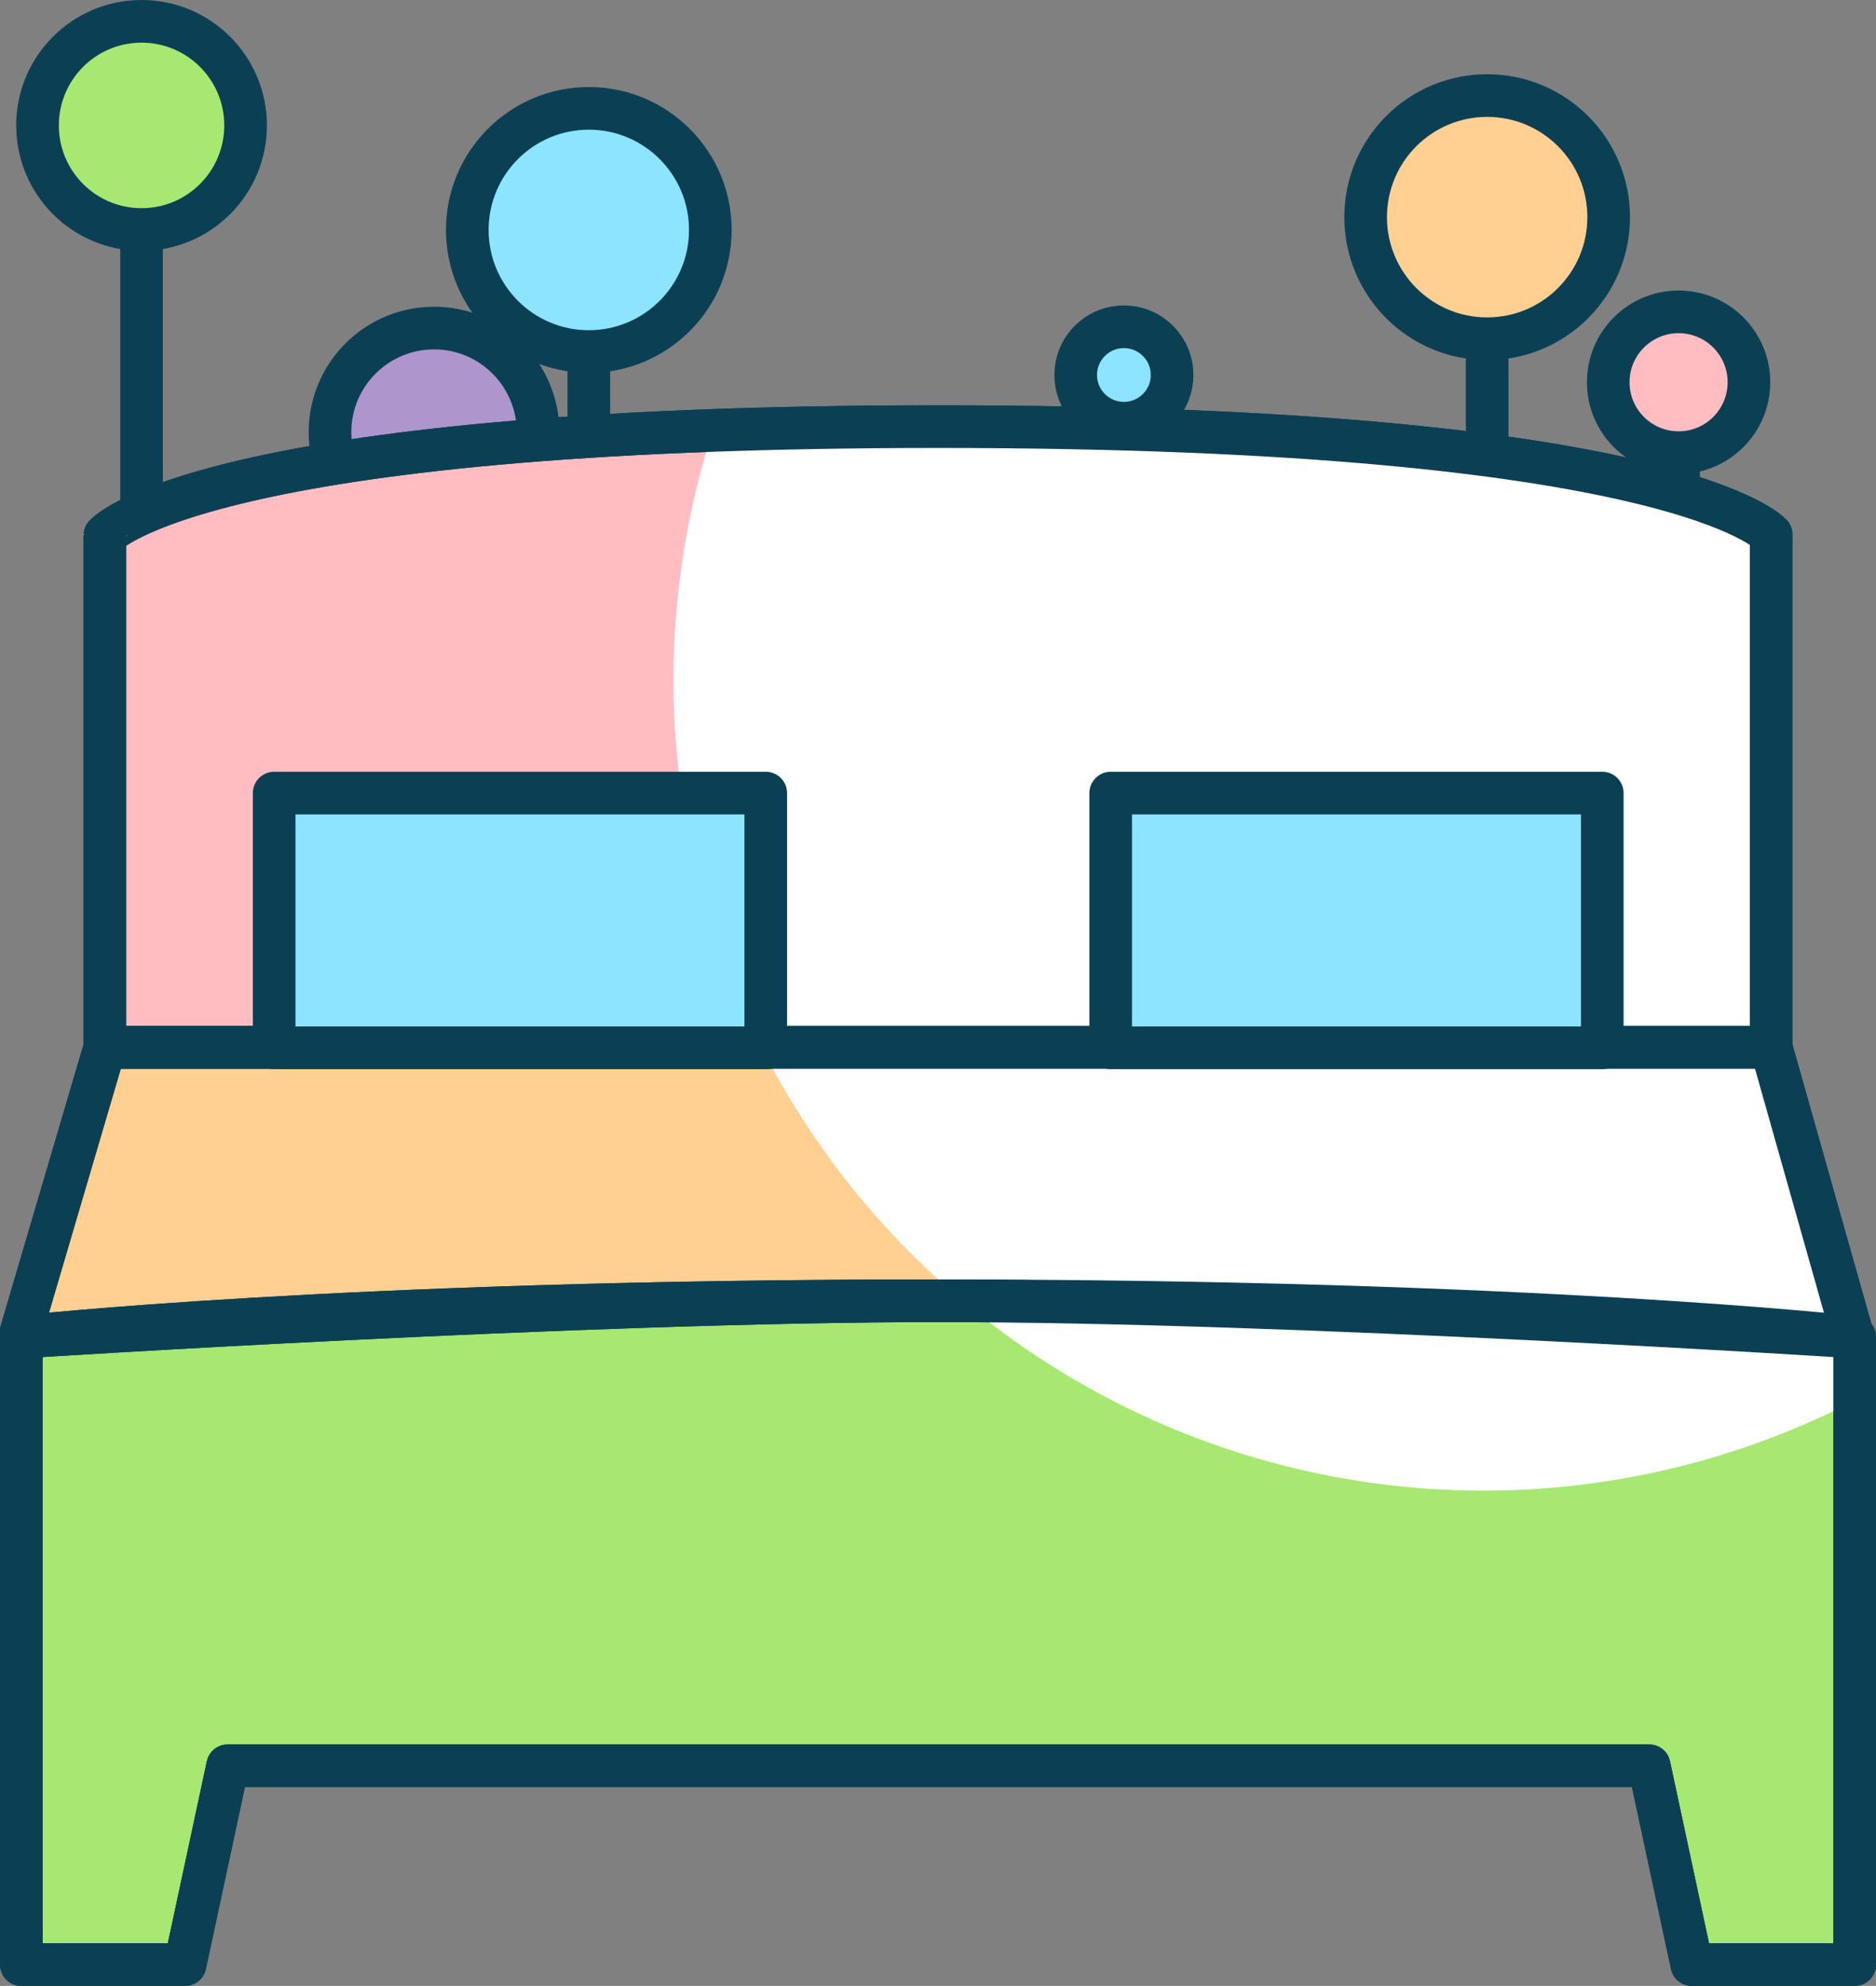 <svg xmlns="http://www.w3.org/2000/svg" viewBox="0 0 44 46.55"><rect x="0" y="0" width="44" height="46.55" fill="#808080" stroke="none"/><defs><style>.cls-1{fill:#66d4ff;}.cls-1,.cls-2,.cls-3,.cls-4,.cls-5,.cls-6,.cls-8{stroke:#0b4054;stroke-linecap:round;stroke-linejoin:round;}.cls-2{fill:#8de4ff;}.cls-3{fill:#ffd092;}.cls-4{fill:#ae96cc;}.cls-5{fill:#a6e872;}.cls-6{fill:#ffbdc2;}.cls-7{fill:#fff;}.cls-8{fill:none;}</style></defs><title>tempat tidur</title><g id="Layer_2" data-name="Layer 2"><g id="Layer_1-2" data-name="Layer 1"><g id="tempat_tidur" data-name="tempat tidur"><line class="cls-1" x1="26.36" y1="13.37" x2="26.36" y2="8.39"/><circle class="cls-2" cx="26.36" cy="8.79" r="1.13"/><line class="cls-1" x1="34.88" y1="20.68" x2="34.88" y2="4.1"/><circle class="cls-3" cx="34.88" cy="5.09" r="2.85"/><line class="cls-1" x1="13.81" y1="20.97" x2="13.81" y2="4.39"/><circle class="cls-2" cx="13.81" cy="5.39" r="2.85"/><line class="cls-1" x1="10.18" y1="17.11" x2="10.18" y2="9.28"/><circle class="cls-4" cx="10.18" cy="10.13" r="2.44"/><line class="cls-1" x1="3.32" y1="25.68" x2="3.32" y2="4.02"/><circle class="cls-5" cx="3.32" cy="2.94" r="2.44"/><line class="cls-1" x1="39.37" y1="20.23" x2="39.37" y2="8.39"/><circle class="cls-6" cx="39.37" cy="8.96" r="1.65"/><path class="cls-5" d="M22,30.49c-8.34,0-21.5.85-21.5.85V46.05H4.34l1-4.66H38.68l1,4.66H43.5V31.34S30.34,30.49,22,30.49Z"/><path class="cls-3" d="M41.54,24.55H2.46l-2,6.79s7.6-.85,21.5-.85,21.5.85,21.5.85Z"/><path class="cls-6" d="M41.54,24.55H2.46v-12S4.67,10,22,10s19.54,2.53,19.54,2.53Z"/><path class="cls-7" d="M41.54,24.55v-12S39.33,10,22,10c-1.95,0-3.7,0-5.28.09A19,19,0,0,0,43.5,32.83V31.34l-2-6.79Z"/><path class="cls-8" d="M41.54,24.55H2.46v-12S4.67,10,22,10s19.54,2.53,19.54,2.53Z"/><path class="cls-8" d="M41.54,24.55H2.46l-2,6.79s7.6-.85,21.5-.85,21.5.85,21.5.85Z"/><path class="cls-8" d="M22,30.49c-8.34,0-21.5.85-21.5.85V46.05H4.34l1-4.66H38.68l1,4.66H43.5V31.34S30.34,30.49,22,30.49Z"/><rect class="cls-2" x="6.43" y="18.59" width="11.53" height="5.97"/><rect class="cls-2" x="26.05" y="18.59" width="11.53" height="5.97"/></g></g></g></svg>